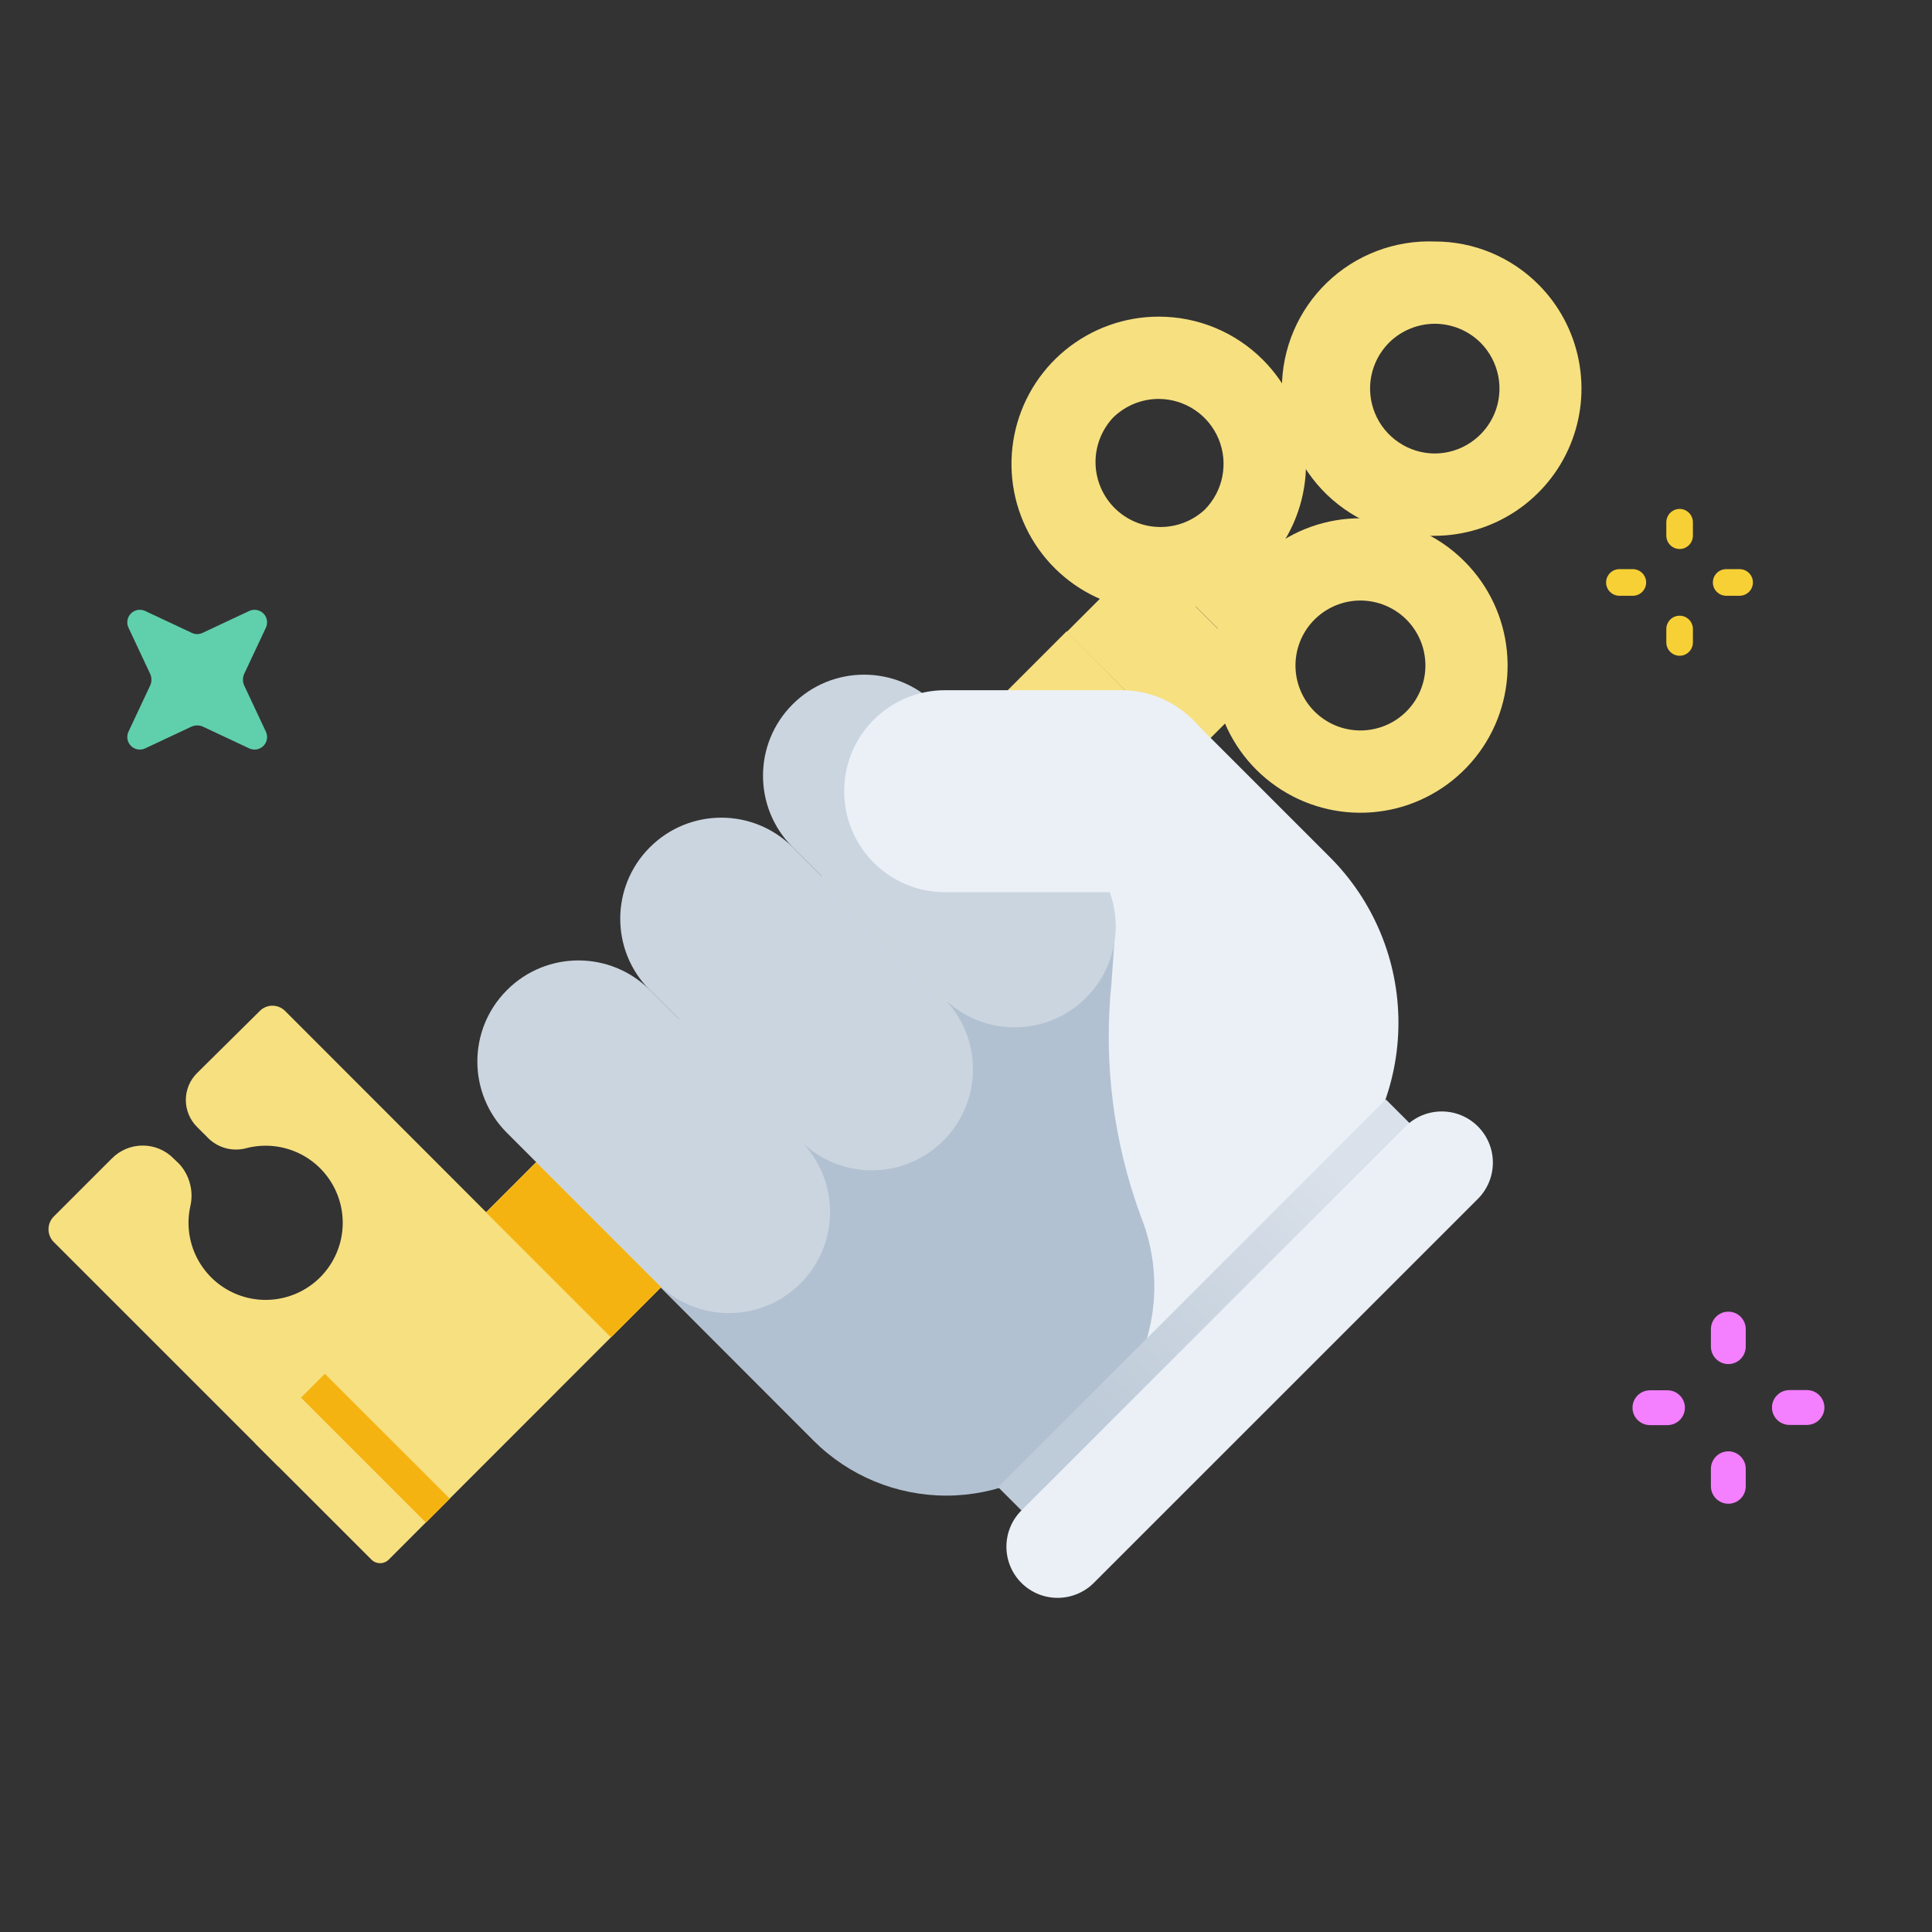 <svg xmlns="http://www.w3.org/2000/svg" width="48" height="48" viewBox="0 0 48 48" fill="none"><rect x="0" y="0" width="48" height="48" fill="#333333" stroke="none"/><path fill="#F7E080" d="M31.524 16.888L28.419 13.783L26.502 15.701L29.606 18.805L31.524 16.888Z"/><path fill="#F7E080" d="M31.525 16.884L28.421 13.78L30.503 13.634L31.67 14.802L31.525 16.884Z"/><path fill="#F7E080" d="M28.792 9.911C29.11 9.913 29.42 10.008 29.684 10.185C29.948 10.362 30.154 10.613 30.276 10.907C30.398 11.2 30.43 11.524 30.369 11.835C30.308 12.148 30.156 12.434 29.933 12.661C29.627 12.946 29.222 13.101 28.804 13.093C28.385 13.086 27.986 12.917 27.691 12.621C27.395 12.325 27.226 11.926 27.218 11.508C27.211 11.09 27.366 10.685 27.651 10.379C27.954 10.079 28.365 9.91 28.792 9.911ZM28.792 7.867C27.945 7.866 27.125 8.159 26.47 8.695C25.815 9.231 25.367 9.978 25.201 10.807C25.035 11.637 25.161 12.499 25.559 13.246C25.957 13.993 26.602 14.579 27.384 14.903C28.165 15.228 29.035 15.272 29.845 15.028C30.656 14.783 31.356 14.265 31.827 13.562C32.299 12.86 32.512 12.015 32.43 11.173C32.349 10.33 31.977 9.542 31.38 8.943C31.041 8.602 30.637 8.331 30.193 8.146C29.749 7.962 29.273 7.867 28.792 7.867Z"/><path fill="#F7E080" d="M33.801 14.92C34.229 14.921 34.639 15.091 34.942 15.393C35.206 15.658 35.37 16.005 35.406 16.377C35.443 16.749 35.349 17.121 35.141 17.432C34.934 17.742 34.625 17.971 34.267 18.079C33.91 18.187 33.526 18.168 33.181 18.025C32.836 17.882 32.551 17.623 32.376 17.294C32.2 16.964 32.144 16.584 32.217 16.218C32.29 15.852 32.488 15.522 32.777 15.286C33.066 15.049 33.428 14.92 33.801 14.92ZM33.801 12.876C32.955 12.875 32.134 13.168 31.48 13.704C30.825 14.24 30.376 14.986 30.21 15.816C30.044 16.646 30.171 17.508 30.569 18.255C30.967 19.002 31.611 19.587 32.393 19.912C33.174 20.237 34.044 20.281 34.855 20.037C35.665 19.792 36.365 19.274 36.837 18.571C37.308 17.868 37.521 17.024 37.439 16.181C37.358 15.339 36.987 14.551 36.389 13.952C36.051 13.61 35.648 13.338 35.203 13.154C34.759 12.969 34.282 12.874 33.801 12.876Z"/><path fill="#F7E080" d="M35.647 8.044C36.075 8.045 36.485 8.215 36.788 8.518C37.011 8.744 37.163 9.031 37.224 9.343C37.285 9.655 37.253 9.978 37.131 10.272C37.009 10.565 36.803 10.816 36.539 10.993C36.275 11.171 35.965 11.266 35.647 11.267C35.329 11.266 35.018 11.171 34.754 10.993C34.49 10.816 34.284 10.565 34.163 10.272C34.041 9.978 34.008 9.655 34.069 9.343C34.131 9.031 34.282 8.744 34.506 8.518C34.809 8.215 35.219 8.045 35.647 8.044ZM35.647 6C35.155 5.981 34.664 6.062 34.204 6.237C33.744 6.412 33.324 6.678 32.969 7.02C32.615 7.361 32.333 7.77 32.14 8.223C31.947 8.676 31.848 9.164 31.848 9.656C31.848 10.148 31.947 10.635 32.14 11.088C32.333 11.541 32.615 11.95 32.969 12.292C33.324 12.633 33.744 12.899 34.204 13.075C34.664 13.25 35.155 13.33 35.647 13.312C36.368 13.309 37.072 13.093 37.671 12.691C38.27 12.289 38.737 11.719 39.013 11.053C39.289 10.387 39.362 9.654 39.222 8.946C39.083 8.238 38.738 7.588 38.23 7.076C37.892 6.735 37.489 6.464 37.046 6.279C36.603 6.094 36.127 5.999 35.647 6Z"/><path fill="#EBF0F7" d="M33.038 29.525L27.225 35.338C26.239 36.324 24.902 36.877 23.508 36.877C22.113 36.877 20.776 36.324 19.791 35.338L15.925 31.473L29.572 17.827L33.038 21.293C34.13 22.384 34.744 23.865 34.744 25.409C34.744 26.953 34.13 28.433 33.038 29.525Z"/><path fill="#B2C1D1" d="M22.195 23.953L27.716 23.006L27.613 24.443C27.414 26.395 27.663 28.368 28.34 30.21C28.683 31.059 28.768 31.991 28.586 32.888C28.403 33.786 27.96 34.609 27.312 35.257L26.806 35.795C25.932 36.668 24.747 37.158 23.511 37.158C22.275 37.158 21.09 36.668 20.215 35.795L15.303 30.877L22.195 23.953Z"/><path fill="#F7E080" d="M29.594 18.805L26.5 15.684L6.338 35.859L9.228 38.748C9.285 38.805 9.362 38.837 9.443 38.837C9.524 38.837 9.601 38.805 9.658 38.748L29.594 18.805Z"/><path fill="#F7E080" d="M12.661 30.7L6.919 36.44L1.334 30.856C1.251 30.772 1.205 30.659 1.205 30.541C1.205 30.423 1.251 30.31 1.334 30.226L2.776 28.785C2.877 28.682 2.996 28.601 3.128 28.545C3.261 28.489 3.402 28.461 3.546 28.461C3.689 28.461 3.831 28.489 3.963 28.545C4.095 28.601 4.215 28.682 4.315 28.785L4.45 28.914C4.581 29.056 4.675 29.229 4.722 29.417C4.77 29.605 4.771 29.802 4.724 29.99C4.639 30.396 4.689 30.82 4.866 31.195C5.043 31.571 5.337 31.88 5.705 32.074C6.072 32.268 6.493 32.337 6.903 32.271C7.313 32.206 7.691 32.008 7.979 31.709C8.267 31.41 8.45 31.025 8.501 30.613C8.551 30.2 8.466 29.783 8.259 29.423C8.051 29.063 7.732 28.78 7.35 28.618C6.967 28.455 6.543 28.421 6.139 28.521C5.974 28.569 5.799 28.573 5.632 28.533C5.465 28.492 5.311 28.408 5.187 28.29L4.891 27.994C4.715 27.817 4.617 27.578 4.617 27.329C4.617 27.08 4.715 26.841 4.891 26.665L6.457 25.115C6.498 25.074 6.546 25.042 6.6 25.02C6.653 24.997 6.711 24.986 6.769 24.986C6.827 24.986 6.884 24.997 6.938 25.02C6.991 25.042 7.04 25.074 7.081 25.115L12.661 30.7Z"/><path fill="#F5B312" d="M11.176 37.235L8.071 34.131L7.478 34.724L10.582 37.829L11.176 37.235Z"/><path fill="#F5B312" d="M16.429 31.98L13.324 28.876L12.076 30.123L15.181 33.228L16.429 31.98Z"/><path fill="#CBD5E0" d="M26.981 24.789L26.985 24.785C27.964 23.806 27.964 22.219 26.985 21.239L23.241 17.496C22.262 16.517 20.674 16.517 19.695 17.496L19.691 17.5C18.712 18.479 18.712 20.066 19.691 21.046L23.435 24.789C24.414 25.768 26.002 25.768 26.981 24.789Z"/><path fill="#CBD5E0" d="M23.434 28.341L23.438 28.338C24.417 27.359 24.417 25.771 23.438 24.792L19.694 21.049C18.714 20.07 17.127 20.07 16.148 21.049L16.144 21.052C15.165 22.032 15.165 23.619 16.144 24.598L19.888 28.341C20.867 29.321 22.454 29.321 23.434 28.341Z"/><path fill="#CBD5E0" d="M19.884 31.889L19.888 31.885C20.867 30.906 20.867 29.318 19.888 28.339L16.144 24.596C15.165 23.617 13.577 23.617 12.598 24.596L12.594 24.6C11.615 25.579 11.615 27.166 12.594 28.145L16.338 31.889C17.317 32.868 18.905 32.868 19.884 31.889Z"/><path fill="#EBF0F7" d="M30.368 19.66V19.655C30.368 18.27 29.246 17.148 27.861 17.148H23.481C22.096 17.148 20.974 18.27 20.974 19.655V19.66C20.974 21.045 22.096 22.167 23.481 22.167H27.861C29.246 22.167 30.368 21.045 30.368 19.66Z"/><path fill="url(#paint0_linear)" d="M25.642 37.792L35.276 28.159L34.431 27.315L24.798 36.947L25.642 37.792Z"/><path fill="#EBF0F7" d="M27.178 39.324L36.716 29.787C37.214 29.289 37.215 28.483 36.718 27.986C36.221 27.489 35.415 27.49 34.917 27.988L25.378 37.525C24.88 38.023 24.88 38.829 25.376 39.326C25.873 39.823 26.68 39.822 27.178 39.324Z"/><path fill="#F7D036" d="M42.06 12.978C42.06 12.794 41.912 12.644 41.73 12.644C41.547 12.644 41.399 12.794 41.399 12.978V13.306C41.399 13.49 41.547 13.64 41.73 13.64C41.912 13.64 42.06 13.49 42.06 13.306V12.978Z"/><path fill="#F7D036" d="M42.06 15.63C42.06 15.446 41.912 15.297 41.73 15.297C41.547 15.297 41.399 15.446 41.399 15.63V15.959C41.399 16.143 41.547 16.292 41.73 16.292C41.912 16.292 42.06 16.143 42.06 15.959V15.63Z"/><path fill="#F7D036" d="M43.217 14.802C43.402 14.802 43.551 14.654 43.551 14.471C43.551 14.288 43.402 14.14 43.217 14.14H42.889C42.705 14.14 42.556 14.288 42.556 14.471C42.556 14.654 42.705 14.802 42.889 14.802H43.217Z"/><path fill="#F7D036" d="M40.565 14.802C40.749 14.802 40.898 14.654 40.898 14.471C40.898 14.288 40.749 14.14 40.565 14.14H40.236C40.052 14.14 39.903 14.288 39.903 14.471C39.903 14.654 40.052 14.802 40.236 14.802H40.565Z"/><path fill="#F47FFF" d="M43.373 33.024C43.373 32.783 43.18 32.588 42.94 32.588C42.701 32.588 42.507 32.783 42.507 33.024V33.454C42.507 33.695 42.701 33.89 42.94 33.89C43.18 33.89 43.373 33.695 43.373 33.454V33.024Z"/><path fill="#F47FFF" d="M43.373 36.494C43.373 36.254 43.18 36.058 42.94 36.058C42.701 36.058 42.507 36.254 42.507 36.494V36.925C42.507 37.165 42.701 37.36 42.94 37.36C43.18 37.36 43.373 37.165 43.373 36.925V36.494Z"/><path fill="#F47FFF" d="M44.891 35.402C45.131 35.402 45.327 35.208 45.327 34.969C45.327 34.73 45.131 34.536 44.891 34.536H44.46C44.219 34.536 44.024 34.73 44.024 34.969C44.024 35.208 44.219 35.402 44.46 35.402H44.891Z"/><path fill="#F47FFF" d="M41.426 35.407C41.666 35.407 41.861 35.214 41.861 34.974C41.861 34.735 41.666 34.541 41.426 34.541H40.995C40.755 34.541 40.559 34.735 40.559 34.974C40.559 35.214 40.755 35.407 40.995 35.407H41.426Z"/><path fill="#60CFAC" d="M3.734 17.024L3.196 18.17C3.166 18.228 3.156 18.295 3.166 18.36C3.176 18.425 3.207 18.485 3.254 18.532C3.3 18.578 3.36 18.609 3.425 18.619C3.49 18.63 3.557 18.619 3.616 18.589L4.762 18.051C4.805 18.033 4.852 18.023 4.899 18.023C4.946 18.023 4.993 18.033 5.036 18.051L6.182 18.589C6.241 18.619 6.308 18.63 6.373 18.619C6.438 18.609 6.498 18.578 6.545 18.532C6.591 18.485 6.622 18.425 6.632 18.36C6.642 18.295 6.632 18.228 6.602 18.17L6.064 17.024C6.045 16.98 6.036 16.934 6.036 16.887C6.036 16.839 6.045 16.793 6.064 16.749L6.602 15.603C6.632 15.545 6.642 15.478 6.632 15.413C6.622 15.348 6.591 15.288 6.545 15.241C6.498 15.195 6.438 15.164 6.373 15.154C6.308 15.143 6.241 15.154 6.182 15.184L5.036 15.722C4.994 15.743 4.947 15.754 4.899 15.754C4.851 15.754 4.804 15.743 4.762 15.722L3.616 15.184C3.557 15.154 3.49 15.143 3.425 15.154C3.36 15.164 3.3 15.195 3.254 15.241C3.207 15.288 3.176 15.348 3.166 15.413C3.156 15.478 3.166 15.545 3.196 15.603L3.734 16.749C3.753 16.793 3.762 16.839 3.762 16.887C3.762 16.934 3.753 16.98 3.734 17.024Z"/><defs><linearGradient id="paint0_linear" x1="33.357" y1="29.236" x2="27.278" y2="35.311" gradientUnits="userSpaceOnUse"><stop stop-color="#DAE1EA"/><stop offset="1" stop-color="#BECBD8"/></linearGradient></defs></svg>